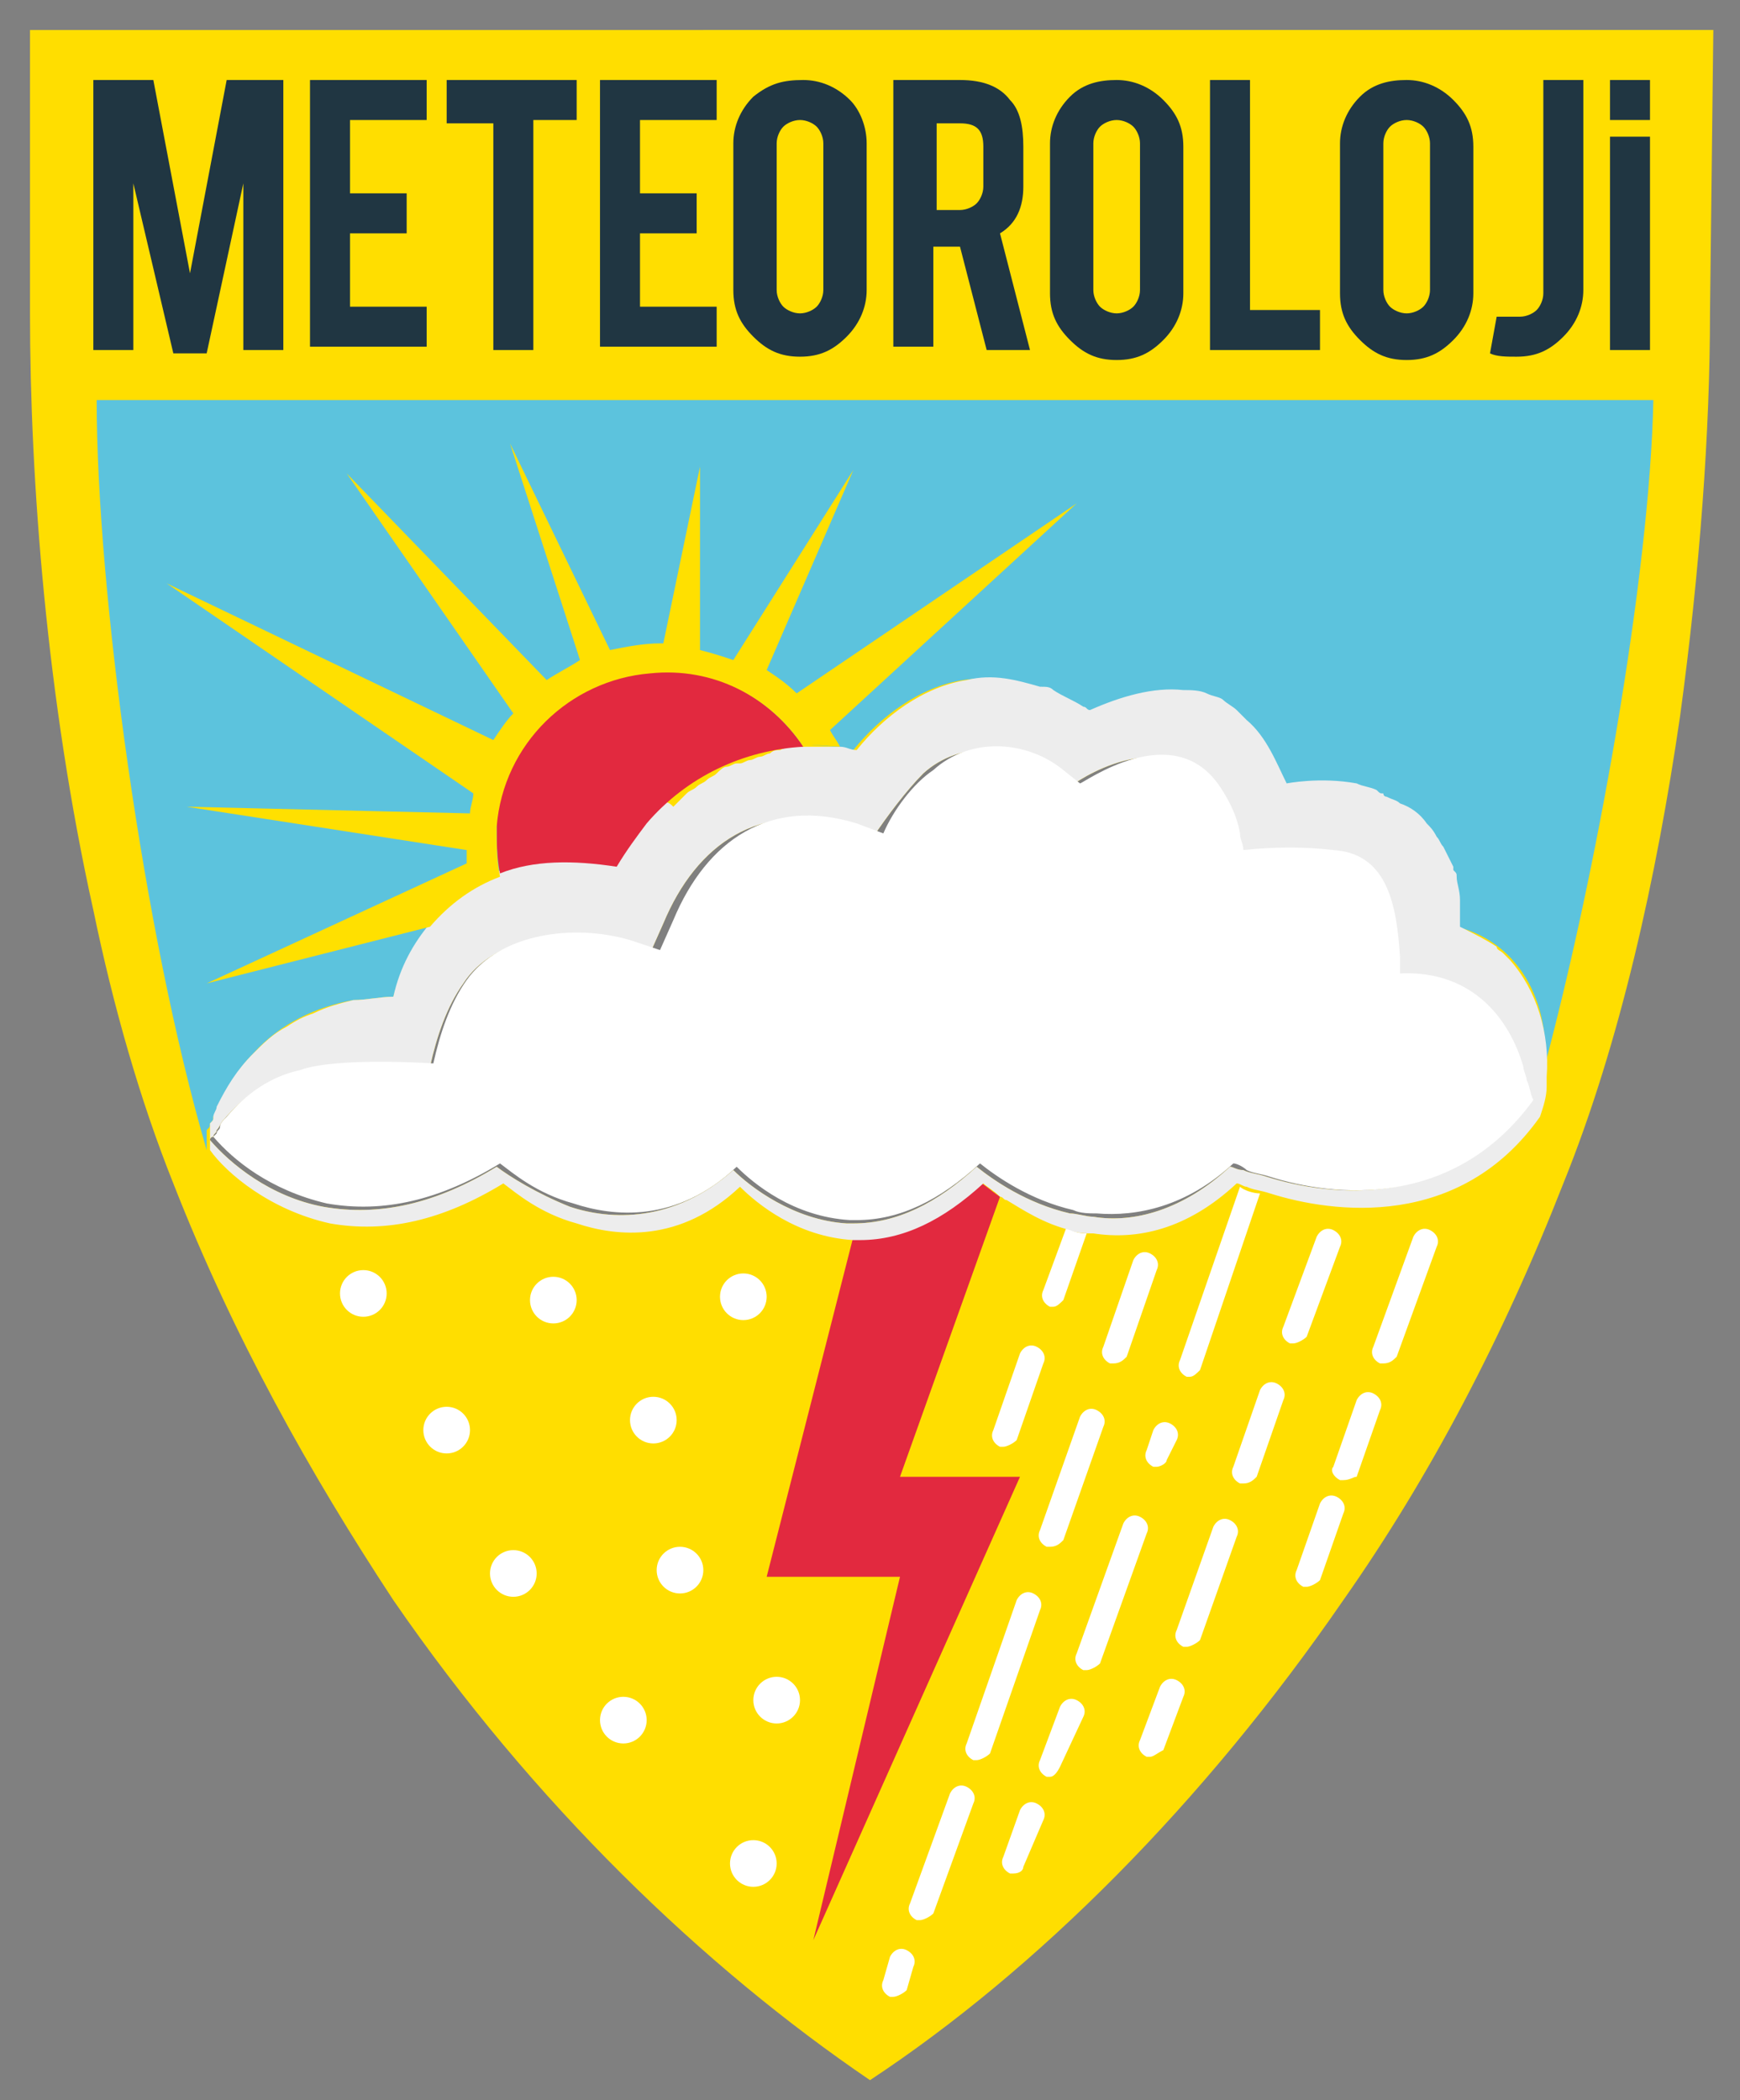 <?xml version="1.0" encoding="utf-8"?>
<!-- Generator: Adobe Illustrator 26.5.0, SVG Export Plug-In . SVG Version: 6.00 Build 0)  -->
<svg version="1.1" id="katman_1" xmlns="http://www.w3.org/2000/svg" xmlns:xlink="http://www.w3.org/1999/xlink" x="0px" y="0px"
	 viewBox="0 0 52.2 63" style="enable-background:new 0 0 52.2 63;" xml:space="preserve">
<rect x="0" y="0" width="52.2" height="63" fill="#808080" stroke="none"/>
<style type="text/css">
	.st0{fill:#FFE000;}
	.st1{fill:#FFDE00;}
	.st2{fill:#5CC3DD;}
	.st3{fill:#FFFFFF;}
	.st4{fill:#CEC928;}
	.st5{fill:#E2293F;}
	.st6{fill:#EDEDED;}
	.st7{fill:#203642;}
</style>
<path class="st0" d="M33.9,32.7C33.9,32.7,33.9,32.7,33.9,32.7C33.9,32.7,33.9,32.7,33.9,32.7L33.9,32.7z"/>
<path class="st1" d="M0.9,0.9v8.5c0,5,0.5,11.6,1.9,17.9c0.6,2.9,1.4,5.7,2.4,8.2C7,40.1,9.3,44.2,11.8,48
	C16,54.1,21.1,59,26.1,62.4c5-3.3,10-8.3,14.2-14.4c2.6-3.7,4.8-7.9,6.6-12.5c1.7-4.2,2.8-9.2,3.5-14c0.6-4.4,0.9-8.6,0.9-12.1
	l0.1-8.5H0.9z M38,35.3c-0.3-0.1-0.5-0.1-0.7-0.2C37.1,35.1,37,35,36.9,35c-1.4,1.3-2.9,1.7-4.1,1.5c-0.2,0-0.5-0.1-0.7-0.1
	c-1.3-0.3-2.3-1-2.8-1.4c-1.2,1.1-2.4,1.7-3.7,1.7c-0.1,0-0.1,0-0.2,0c-1.6-0.1-2.9-1.1-3.4-1.6c-1.8,1.6-3.7,1.5-4.9,1.1
	c-1-0.4-1.8-0.9-2.2-1.2c-1.8,1.1-3.5,1.5-5.2,1.2c-1.6-0.3-2.8-1.3-3.4-2c0-0.1,0.1-0.1,0.1-0.1c0-0.1,0.1-0.1,0.1-0.2
	c0.1-0.1,0.1-0.2,0.2-0.3c0.6-0.7,1.3-1.2,2.2-1.4c1.1-0.3,4-0.2,4-0.2c0.2-0.9,0.5-1.8,1-2.5c0.9-1.4,3.1-1.7,4.7-1.2l0.9,0.3
	l0.4-0.9c1-2.4,2.9-3.7,5.5-2.9l0.8,0.3c0.4-0.6,1-1.4,1.5-1.9c1.1-1,2.8-0.9,3.9,0c0,0,0.5,0.4,0.5,0.4c0.1-0.1,2.8-2,4.2,0.1
	c0.2,0.4,0.4,0.8,0.6,1.4c0,0.2,0.1,0.3,0.1,0.5c0.8-0.2,1.9-0.1,2.7,0c1.6,0.2,2,1.6,2,3.2l0,0.5c2.2-0.2,3.3,1.4,3.7,2.8
	c0,0.1,0.1,0.3,0.1,0.4v0c0,0.2,0.1,0.4,0.1,0.6C43.5,36.3,39.9,35.9,38,35.3z"/>
<path class="st2" d="M46.3,32.3c0.3-2-0.6-4-2.6-4.5c0-0.5-0.1-1.4-0.3-1.8c-1.2-3.2-5-2.4-5-2.4c-0.5-1-1-2.3-2.4-2.7
	c-1.1-0.3-2.3,0-3.5,0.5c-1.1-0.7-2.3-1.2-3.6-1c-1.3,0.2-2.5,1.1-3.3,2.1c-2.3-0.5-4.7,0.3-6.2,2.2c-0.3,0.4-0.6,0.8-0.9,1.3
	c-3.2-0.6-5.8,0.8-6.7,3.9c-0.4,0-0.8,0.1-1.2,0.1c-1.1,0.2-2.2,0.7-3,1.6c-0.5,0.5-0.9,1.2-1.2,1.9c0,0.1,0,0.1-0.1,0.2
	c0,0.1,0,0.1-0.1,0.2c0,0.1,0,0.1,0,0.2c0,0.1,0,0.1,0,0.2c0,0,0,0.1,0,0.1c0,0,0,0,0,0c0,0,0,0.1,0,0.1c0,0,0,0,0,0
	C4.3,28,2.9,17.7,2.9,12h46.7c-0.1,5.2-1.7,14.3-3.4,20.5C46.2,32.5,46.2,32.4,46.3,32.3z"/>
<circle class="st3" cx="22.3" cy="38.9" r="0.7"/>
<circle class="st3" cx="16.6" cy="39" r="0.7"/>
<circle class="st3" cx="10.9" cy="38.8" r="0.7"/>
<circle class="st3" cx="13.4" cy="42.9" r="0.7"/>
<circle class="st3" cx="19.6" cy="42.6" r="0.7"/>
<circle class="st3" cx="23.3" cy="51" r="0.7"/>
<circle class="st3" cx="15.4" cy="47.2" r="0.7"/>
<circle class="st3" cx="20.4" cy="47.1" r="0.7"/>
<circle class="st3" cx="18.7" cy="51.6" r="0.7"/>
<circle class="st3" cx="22.6" cy="55.9" r="0.7"/>
<path class="st4" d="M33.9,32.7C33.9,32.7,33.9,32.7,33.9,32.7L33.9,32.7C33.9,32.7,33.9,32.7,33.9,32.7z"/>
<g>
	<g>
		<path class="st3" d="M32.6,37l-0.7,2c-0.1,0.1-0.2,0.2-0.3,0.2c0,0-0.1,0-0.1,0c-0.2-0.1-0.3-0.3-0.2-0.5l0.7-1.9
			C32.1,36.9,32.3,37,32.6,37z"/>
	</g>
	<g>
		<path class="st3" d="M30.1,43.4c0,0-0.1,0-0.1,0c-0.2-0.1-0.3-0.3-0.2-0.5l0.8-2.3c0.1-0.2,0.3-0.3,0.5-0.2
			c0.2,0.1,0.3,0.3,0.2,0.5l-0.8,2.3C30.4,43.3,30.2,43.4,30.1,43.4z"/>
	</g>
	<g>
		<path class="st3" d="M34.7,44c0,0-0.1,0-0.1,0c-0.2-0.1-0.3-0.3-0.2-0.5l0.2-0.6c0.1-0.2,0.3-0.3,0.5-0.2c0.2,0.1,0.3,0.3,0.2,0.5
			L35,43.8C35,43.9,34.8,44,34.7,44z"/>
	</g>
	<g>
		<path class="st3" d="M38.8,40.3c0,0-0.1,0-0.1,0c-0.2-0.1-0.3-0.3-0.2-0.5l1-2.7c0.1-0.2,0.3-0.3,0.5-0.2c0.2,0.1,0.3,0.3,0.2,0.5
			l-1,2.7C39.1,40.2,38.9,40.3,38.8,40.3z"/>
	</g>
	<g>
		<path class="st3" d="M37.3,44.5c0,0-0.1,0-0.1,0C37,44.4,36.9,44.2,37,44l0.8-2.3c0.1-0.2,0.3-0.3,0.5-0.2
			c0.2,0.1,0.3,0.3,0.2,0.5l-0.8,2.3C37.6,44.4,37.5,44.5,37.3,44.5z"/>
	</g>
	<g>
		<path class="st3" d="M35.6,49.4c0,0-0.1,0-0.1,0c-0.2-0.1-0.3-0.3-0.2-0.5l1.1-3.1c0.1-0.2,0.3-0.3,0.5-0.2
			c0.2,0.1,0.3,0.3,0.2,0.5l-1.1,3.1C35.9,49.3,35.7,49.4,35.6,49.4z"/>
	</g>
	<g>
		<path class="st3" d="M34.5,52.7c0,0-0.1,0-0.1,0c-0.2-0.1-0.3-0.3-0.2-0.5l0.6-1.6c0.1-0.2,0.3-0.3,0.5-0.2
			c0.2,0.1,0.3,0.3,0.2,0.5l-0.6,1.6C34.7,52.6,34.6,52.7,34.5,52.7z"/>
	</g>
	<g>
		<path class="st3" d="M33.4,40.9c0,0-0.1,0-0.1,0c-0.2-0.1-0.3-0.3-0.2-0.5l0.9-2.6c0.1-0.2,0.3-0.3,0.5-0.2
			c0.2,0.1,0.3,0.3,0.2,0.5l-0.9,2.6C33.7,40.8,33.6,40.9,33.4,40.9z"/>
	</g>
	<g>
		<path class="st3" d="M31.5,46.4c0,0-0.1,0-0.1,0c-0.2-0.1-0.3-0.3-0.2-0.5l1.2-3.4c0.1-0.2,0.3-0.3,0.5-0.2
			c0.2,0.1,0.3,0.3,0.2,0.5l-1.2,3.4C31.8,46.3,31.7,46.4,31.5,46.4z"/>
	</g>
	<g>
		<path class="st3" d="M26.8,59.9c0,0-0.1,0-0.1,0c-0.2-0.1-0.3-0.3-0.2-0.5l0.2-0.7c0.1-0.2,0.3-0.3,0.5-0.2
			c0.2,0.1,0.3,0.3,0.2,0.5l-0.2,0.7C27.1,59.8,26.9,59.9,26.8,59.9z"/>
	</g>
	<g>
		<path class="st3" d="M29.3,52.8c0,0-0.1,0-0.1,0c-0.2-0.1-0.3-0.3-0.2-0.5l1.5-4.3c0.1-0.2,0.3-0.3,0.5-0.2
			c0.2,0.1,0.3,0.3,0.2,0.5l-1.5,4.3C29.6,52.7,29.4,52.8,29.3,52.8z"/>
	</g>
	<g>
		<path class="st3" d="M27.6,57.6c0,0-0.1,0-0.1,0c-0.2-0.1-0.3-0.3-0.2-0.5l1.2-3.3c0.1-0.2,0.3-0.3,0.5-0.2
			c0.2,0.1,0.3,0.3,0.2,0.5l-1.2,3.3C27.9,57.5,27.7,57.6,27.6,57.6z"/>
	</g>
	<g>
		<path class="st3" d="M37.8,35.8L36,41.1c-0.1,0.1-0.2,0.2-0.3,0.2c0,0-0.1,0-0.1,0c-0.2-0.1-0.3-0.3-0.2-0.5l1.8-5.2
			C37.3,35.7,37.6,35.8,37.8,35.8z"/>
	</g>
	<g>
		<path class="st3" d="M32.6,50.1c0,0-0.1,0-0.1,0c-0.2-0.1-0.3-0.3-0.2-0.5l1.4-3.9c0.1-0.2,0.3-0.3,0.5-0.2
			c0.2,0.1,0.3,0.3,0.2,0.5l-1.4,3.9C32.9,50,32.7,50.1,32.6,50.1z"/>
	</g>
	<g>
		<path class="st3" d="M31.5,53.3c0,0-0.1,0-0.1,0c-0.2-0.1-0.3-0.3-0.2-0.5l0.6-1.6c0.1-0.2,0.3-0.3,0.5-0.2
			c0.2,0.1,0.3,0.3,0.2,0.5L31.8,53C31.7,53.2,31.6,53.3,31.5,53.3z"/>
	</g>
	<g>
		<path class="st3" d="M30.4,56.2c0,0-0.1,0-0.1,0c-0.2-0.1-0.3-0.3-0.2-0.5l0.5-1.4c0.1-0.2,0.3-0.3,0.5-0.2
			c0.2,0.1,0.3,0.3,0.2,0.5L30.7,56C30.7,56.1,30.6,56.2,30.4,56.2z"/>
	</g>
	<g>
		<path class="st3" d="M41.5,40.9c0,0-0.1,0-0.1,0c-0.2-0.1-0.3-0.3-0.2-0.5l1.2-3.3c0.1-0.2,0.3-0.3,0.5-0.2
			c0.2,0.1,0.3,0.3,0.2,0.5l-1.2,3.3C41.8,40.8,41.7,40.9,41.5,40.9z"/>
	</g>
	<g>
		<path class="st3" d="M39.2,47.6c0,0-0.1,0-0.1,0c-0.2-0.1-0.3-0.3-0.2-0.5l0.7-2c0.1-0.2,0.3-0.3,0.5-0.2c0.2,0.1,0.3,0.3,0.2,0.5
			l-0.7,2C39.5,47.5,39.3,47.6,39.2,47.6z"/>
	</g>
	<g>
		<path class="st3" d="M40.3,44.4c0,0-0.1,0-0.1,0C40,44.3,39.9,44.1,40,44l0.7-2c0.1-0.2,0.3-0.3,0.5-0.2c0.2,0.1,0.3,0.3,0.2,0.5
			l-0.7,2C40.6,44.3,40.5,44.4,40.3,44.4z"/>
	</g>
</g>
<path class="st5" d="M24.4,58.2L27,47.3h-4l2.6-10.2c0,0,0,0,0,0c1.3,0,2.5-0.6,3.7-1.7c0.2,0.1,0.4,0.3,0.7,0.5l-3,8.4h3.6
	L24.4,58.2z"/>
<path class="st6" d="M45.3,28.8c-0.1-0.1-0.1-0.1-0.2-0.2c-0.1-0.1-0.2-0.1-0.2-0.2c-0.3-0.2-0.7-0.4-1.1-0.6c0-0.1,0-0.3,0-0.4
	c0-0.1,0-0.2,0-0.4c0-0.3-0.1-0.5-0.1-0.7c0-0.1,0-0.1-0.1-0.2c0,0,0-0.1,0-0.1c-0.1-0.2-0.2-0.4-0.3-0.6c0,0,0,0,0,0
	c-0.1-0.1-0.1-0.2-0.2-0.3c0,0,0,0,0,0c-0.1-0.2-0.2-0.3-0.3-0.4c-0.2-0.3-0.5-0.5-0.8-0.6c-0.1-0.1-0.2-0.1-0.4-0.2
	c0,0-0.1,0-0.1-0.1c-0.1,0-0.1,0-0.2-0.1c-0.2-0.1-0.4-0.1-0.6-0.2c-1.1-0.2-2.1,0-2.1,0v0c-0.3-0.6-0.6-1.4-1.2-1.9
	c-0.1-0.1-0.2-0.2-0.3-0.3c-0.1-0.1-0.3-0.2-0.4-0.3c-0.1-0.1-0.3-0.1-0.5-0.2c-0.2-0.1-0.5-0.1-0.7-0.1c-0.9-0.1-1.9,0.2-2.8,0.6
	c-0.1,0-0.1-0.1-0.2-0.1c-0.3-0.2-0.6-0.3-0.9-0.5c0,0,0,0,0,0c-0.1-0.1-0.2-0.1-0.4-0.1c-0.7-0.2-1.4-0.4-2.2-0.2
	c-1.3,0.2-2.5,1.1-3.3,2.1c-0.2,0-0.3-0.1-0.5-0.1c0,0,0,0,0,0c-0.1,0-0.2,0-0.3,0c0,0,0,0-0.1,0c-0.1,0-0.2,0-0.4,0
	c-0.1,0-0.2,0-0.2,0c0,0,0,0,0,0c-0.1,0-0.2,0-0.2,0c-0.2,0-0.4,0-0.6,0.1c-0.1,0-0.2,0-0.3,0.1c-0.1,0-0.2,0.1-0.3,0.1c0,0,0,0,0,0
	c-0.1,0-0.2,0.1-0.3,0.1c-0.1,0-0.2,0.1-0.3,0.1c0,0,0,0-0.1,0c-0.1,0-0.2,0.1-0.3,0.1c-0.1,0-0.2,0.1-0.3,0.2
	c-0.1,0.1-0.2,0.1-0.3,0.2c-0.1,0.1-0.2,0.1-0.3,0.2c0,0,0,0,0,0c-0.1,0.1-0.2,0.1-0.3,0.2h0c-0.1,0.1-0.1,0.1-0.2,0.2
	c0,0-0.1,0.1-0.1,0.1c0,0,0,0-0.1,0.1C20,24,20,24.1,19.9,24.1c0,0,0,0,0,0c0,0,0,0,0,0c-0.2,0.2-0.3,0.3-0.5,0.5
	c-0.2,0.2-0.3,0.4-0.5,0.6v0c-0.1,0.2-0.3,0.4-0.4,0.7c-0.7-0.1-1.4-0.2-2.1-0.1c-0.1,0-0.1,0-0.2,0c-0.4,0.1-0.8,0.1-1.1,0.3
	c-0.1,0-0.1,0-0.2,0.1c0,0,0,0,0,0c-0.1,0.1-0.3,0.1-0.4,0.2c-0.1,0-0.1,0.1-0.2,0.1c-0.2,0.1-0.3,0.2-0.5,0.3
	c-0.1,0.1-0.2,0.1-0.2,0.2c-0.1,0.1-0.2,0.2-0.3,0.2c-0.1,0.1-0.1,0.1-0.2,0.2c-0.1,0.1-0.2,0.2-0.2,0.3c-0.5,0.6-0.9,1.3-1.1,2.2
	c-0.4,0-0.8,0.1-1.2,0.1c-0.4,0.1-0.8,0.2-1.2,0.4c-0.3,0.1-0.5,0.2-0.8,0.4c-0.4,0.2-0.7,0.5-1,0.8c-0.5,0.5-0.8,1-1.1,1.6
	c0,0.1-0.1,0.2-0.1,0.3c0,0.1,0,0.1-0.1,0.2c0,0,0,0.1,0,0.1c0,0,0,0.1,0,0.1c0,0.1,0,0.1,0,0.2c0,0.1,0,0.1,0,0.2c0,0,0,0.1,0,0.1
	c0,0,0,0,0,0v0c0,0,0,0.1,0,0.1c0,0,0,0,0,0v0c0,0,0,0,0,0c0.5,0.7,1.8,1.8,3.6,2.2c1.7,0.3,3.4-0.1,5.2-1.2
	c0.4,0.3,1.1,0.9,2.2,1.2c1.2,0.4,3.1,0.6,4.9-1.1c0.5,0.5,1.7,1.5,3.4,1.6c0.1,0,0.1,0,0.2,0h0c1.3,0,2.5-0.6,3.7-1.7
	c0.1,0.1,0.3,0.2,0.5,0.4c0.1,0,0.1,0.1,0.2,0.1c0,0,0,0,0,0c0.5,0.3,1.1,0.7,1.9,0.9c0.2,0.1,0.5,0.1,0.7,0.1
	c1.3,0.2,2.8-0.1,4.3-1.5c0.1,0,0.2,0.1,0.3,0.1c0.2,0.1,0.4,0.1,0.7,0.2c1.9,0.6,5.7,1.1,8.1-2.3c0,0,0,0,0,0
	c0.1-0.3,0.2-0.6,0.2-0.9c0-0.1,0-0.2,0-0.3C46.5,31,46.1,29.7,45.3,28.8z M38,35.3c-0.3-0.1-0.5-0.1-0.7-0.2
	C37.1,35.1,37,35,36.9,35c-1.4,1.3-2.9,1.7-4.1,1.5c-0.2,0-0.5-0.1-0.7-0.1c-1.3-0.3-2.3-1-2.8-1.4c-1.2,1.1-2.4,1.7-3.7,1.7
	c-0.1,0-0.1,0-0.2,0c-1.6-0.1-2.9-1.1-3.4-1.6c-1.8,1.6-3.7,1.5-4.9,1.1c-1-0.4-1.8-0.9-2.2-1.2c-1.8,1.1-3.5,1.5-5.2,1.2
	c-1.6-0.3-2.8-1.3-3.4-2c0-0.1,0.1-0.1,0.1-0.1c0-0.1,0.1-0.1,0.1-0.2c0.1-0.1,0.1-0.2,0.2-0.3c0.6-0.7,1.3-1.2,2.2-1.4
	c1.1-0.3,4-0.2,4-0.2c0.2-0.9,0.5-1.8,1-2.5c0.9-1.4,3.1-1.7,4.7-1.2l0.9,0.3l0.4-0.9c1-2.4,2.9-3.7,5.5-2.9l0.8,0.3
	c0.4-0.6,1-1.4,1.5-1.9c1.1-1,2.8-0.9,3.9,0c0,0,0.5,0.4,0.5,0.4c0.1-0.1,2.8-2,4.2,0.1c0.2,0.4,0.4,0.8,0.6,1.4
	c0,0.2,0.1,0.3,0.1,0.5c0.8-0.2,1.9-0.1,2.7,0c1.6,0.2,2,1.6,2,3.2l0,0.5c2.2-0.2,3.3,1.4,3.7,2.8c0,0.1,0.1,0.3,0.1,0.4v0
	c0,0.2,0.1,0.4,0.1,0.6C43.5,36.3,39.9,35.9,38,35.3z"/>
<g>
	<g>
		<path class="st5" d="M24.1,22.4c-1.8,0.1-3.5,0.9-4.7,2.3c-0.3,0.4-0.6,0.8-0.9,1.3c-1.3-0.2-2.5-0.2-3.5,0.2
			c-0.1-0.5-0.1-1-0.1-1.5c0.2-2.4,2.1-4.4,4.6-4.6C21.4,20,23.1,20.9,24.1,22.4z"/>
	</g>
	<g>
		<path class="st0" d="M24.9,21.9c0.1,0.2,0.2,0.3,0.3,0.5c-0.3,0-0.7-0.1-1.1,0c-1-1.5-2.7-2.4-4.6-2.2c-2.4,0.2-4.4,2.1-4.6,4.6
			c0,0.5,0,1,0.1,1.5c-0.8,0.3-1.5,0.8-2.1,1.5l-6.7,1.7l7.8-3.6c0-0.1,0-0.3,0-0.4l-8.4-1.3l8.5,0.2c0-0.2,0.1-0.4,0.1-0.6L5,17.5
			l9.8,4.7c0.2-0.3,0.4-0.6,0.6-0.8l-5-7.2l6,6.2c0.3-0.2,0.7-0.4,1-0.6l-2.1-6.5l3,6.2c0.5-0.1,1-0.2,1.5-0.2c0,0,0.1,0,0.1,0
			l1.1-5.3v5.5c0.4,0.1,0.7,0.2,1,0.3l3.6-5.7L23,20.1c0.3,0.2,0.6,0.4,0.9,0.7l8.4-5.7L24.9,21.9z"/>
	</g>
</g>
<g>
	<path class="st7" d="M4,10.5H2.8V2.4h1.8l1.1,5.8l1.1-5.8h1.7v8.1H7.3V5.5l-1.1,5.1h-1L4,5.5V10.5z"/>
	<path class="st7" d="M9.3,10.5V2.4h3.5v1.2h-2.3v2.2h1.7v1.2h-1.7v2.2h2.3v1.2H9.3z"/>
	<path class="st7" d="M14.7,3.7h-1.3V2.4h3.9v1.2H16v6.9h-1.2V3.7z"/>
	<path class="st7" d="M18,10.5V2.4h3.5v1.2h-2.3v2.2h1.7v1.2h-1.7v2.2h2.3v1.2H18z"/>
	<path class="st7" d="M24.1,2.4c0.5,0,1,0.2,1.4,0.6C25.8,3.3,26,3.8,26,4.3v4.4c0,0.5-0.2,1-0.6,1.4c-0.4,0.4-0.8,0.6-1.4,0.6
		s-1-0.2-1.4-0.6s-0.6-0.8-0.6-1.4V4.3c0-0.5,0.2-1,0.6-1.4C23.1,2.5,23.5,2.4,24.1,2.4z M24.7,4.3c0-0.2-0.1-0.4-0.2-0.5
		c-0.1-0.1-0.3-0.2-0.5-0.2c-0.2,0-0.4,0.1-0.5,0.2c-0.1,0.1-0.2,0.3-0.2,0.5v4.4c0,0.2,0.1,0.4,0.2,0.5c0.1,0.1,0.3,0.2,0.5,0.2
		c0.2,0,0.4-0.1,0.5-0.2c0.1-0.1,0.2-0.3,0.2-0.5V4.3z"/>
	<path class="st7" d="M28.8,2.4c0.7,0,1.2,0.2,1.5,0.6c0.3,0.3,0.4,0.8,0.4,1.4v1.2c0,0.6-0.2,1.1-0.7,1.4l0.9,3.5h-1.3l-0.8-3.1
		c0,0-0.1,0-0.1,0h-0.7v3h-1.2V2.4H28.8z M29.5,4.4c0-0.5-0.2-0.7-0.7-0.7h-0.7v2.6h0.7c0.2,0,0.4-0.1,0.5-0.2
		c0.1-0.1,0.2-0.3,0.2-0.5V4.4z"/>
	<path class="st7" d="M33.5,2.4c0.5,0,1,0.2,1.4,0.6c0.4,0.4,0.6,0.8,0.6,1.4v4.4c0,0.5-0.2,1-0.6,1.4c-0.4,0.4-0.8,0.6-1.4,0.6
		s-1-0.2-1.4-0.6s-0.6-0.8-0.6-1.4V4.3c0-0.5,0.2-1,0.6-1.4C32.5,2.5,33,2.4,33.5,2.4z M34.2,4.3c0-0.2-0.1-0.4-0.2-0.5
		c-0.1-0.1-0.3-0.2-0.5-0.2c-0.2,0-0.4,0.1-0.5,0.2c-0.1,0.1-0.2,0.3-0.2,0.5v4.4c0,0.2,0.1,0.4,0.2,0.5c0.1,0.1,0.3,0.2,0.5,0.2
		c0.2,0,0.4-0.1,0.5-0.2c0.1-0.1,0.2-0.3,0.2-0.5V4.3z"/>
	<path class="st7" d="M39.7,10.5h-3.4V2.4h1.2v6.9h2.1V10.5z"/>
	<path class="st7" d="M42.2,2.4c0.5,0,1,0.2,1.4,0.6c0.4,0.4,0.6,0.8,0.6,1.4v4.4c0,0.5-0.2,1-0.6,1.4c-0.4,0.4-0.8,0.6-1.4,0.6
		s-1-0.2-1.4-0.6s-0.6-0.8-0.6-1.4V4.3c0-0.5,0.2-1,0.6-1.4C41.2,2.5,41.7,2.4,42.2,2.4z M42.9,4.3c0-0.2-0.1-0.4-0.2-0.5
		c-0.1-0.1-0.3-0.2-0.5-0.2c-0.2,0-0.4,0.1-0.5,0.2c-0.1,0.1-0.2,0.3-0.2,0.5v4.4c0,0.2,0.1,0.4,0.2,0.5c0.1,0.1,0.3,0.2,0.5,0.2
		c0.2,0,0.4-0.1,0.5-0.2c0.1-0.1,0.2-0.3,0.2-0.5V4.3z"/>
	<path class="st7" d="M47.5,8.7c0,0.5-0.2,1-0.6,1.4c-0.4,0.4-0.8,0.6-1.4,0.6c-0.3,0-0.6,0-0.8-0.1l0.2-1.1c0.1,0,0.3,0,0.4,0
		c0.1,0,0.1,0,0.3,0c0.2,0,0.4-0.1,0.5-0.2c0.1-0.1,0.2-0.3,0.2-0.5V2.4h1.2V8.7z"/>
	<path class="st7" d="M48.3,10.5h1.2V4.1h-1.2V10.5z M48.3,2.4v1.2h1.2V2.4H48.3z"/>
</g>
<path class="st3" d="M45.8,32.4L45.8,32.4c0-0.1-0.1-0.3-0.1-0.4c-0.4-1.4-1.5-2.9-3.7-2.8l0-0.5c-0.1-1.6-0.4-3.1-2-3.2
	c-0.8-0.1-1.8-0.1-2.7,0c0-0.2-0.1-0.3-0.1-0.5c-0.1-0.6-0.4-1.1-0.6-1.4c-1.4-2.1-4.1-0.1-4.2-0.1c0,0-0.5-0.4-0.5-0.4
	c-1.1-0.9-2.8-1-3.9,0c-0.6,0.4-1.2,1.2-1.5,1.9l-0.8-0.3c-2.6-0.8-4.5,0.5-5.5,2.9l-0.4,0.9l-0.9-0.3C17.2,27.7,15,28,14,29.4
	c-0.5,0.7-0.8,1.6-1,2.5c0,0-2.9-0.2-4,0.2c-0.9,0.2-1.6,0.7-2.2,1.4c-0.1,0.1-0.2,0.2-0.2,0.3c0,0.1-0.1,0.1-0.1,0.2
	c0,0-0.1,0.1-0.1,0.1c0.6,0.7,1.7,1.6,3.4,2c1.7,0.3,3.4-0.1,5.2-1.2c0.4,0.3,1.1,0.9,2.2,1.2c1.2,0.4,3.1,0.6,4.9-1.1
	c0.5,0.5,1.7,1.5,3.4,1.6c0.1,0,0.1,0,0.2,0c1.3,0,2.5-0.6,3.7-1.7c0.5,0.4,1.5,1.1,2.8,1.4c0.2,0.1,0.5,0.1,0.7,0.1
	c1.2,0.1,2.7-0.2,4.1-1.5c0.1,0,0.3,0.1,0.4,0.2c0.2,0.1,0.4,0.1,0.7,0.2c1.9,0.6,5.5,1,7.9-2.3C45.9,32.8,45.9,32.6,45.8,32.4z
	 M33.9,32.7L33.9,32.7C33.9,32.7,33.9,32.7,33.9,32.7C33.9,32.7,33.9,32.7,33.9,32.7z"/>
<path class="st0" d="M33.9,32.7C33.9,32.7,33.9,32.7,33.9,32.7L33.9,32.7C33.9,32.7,33.9,32.7,33.9,32.7z"/>
</svg>

